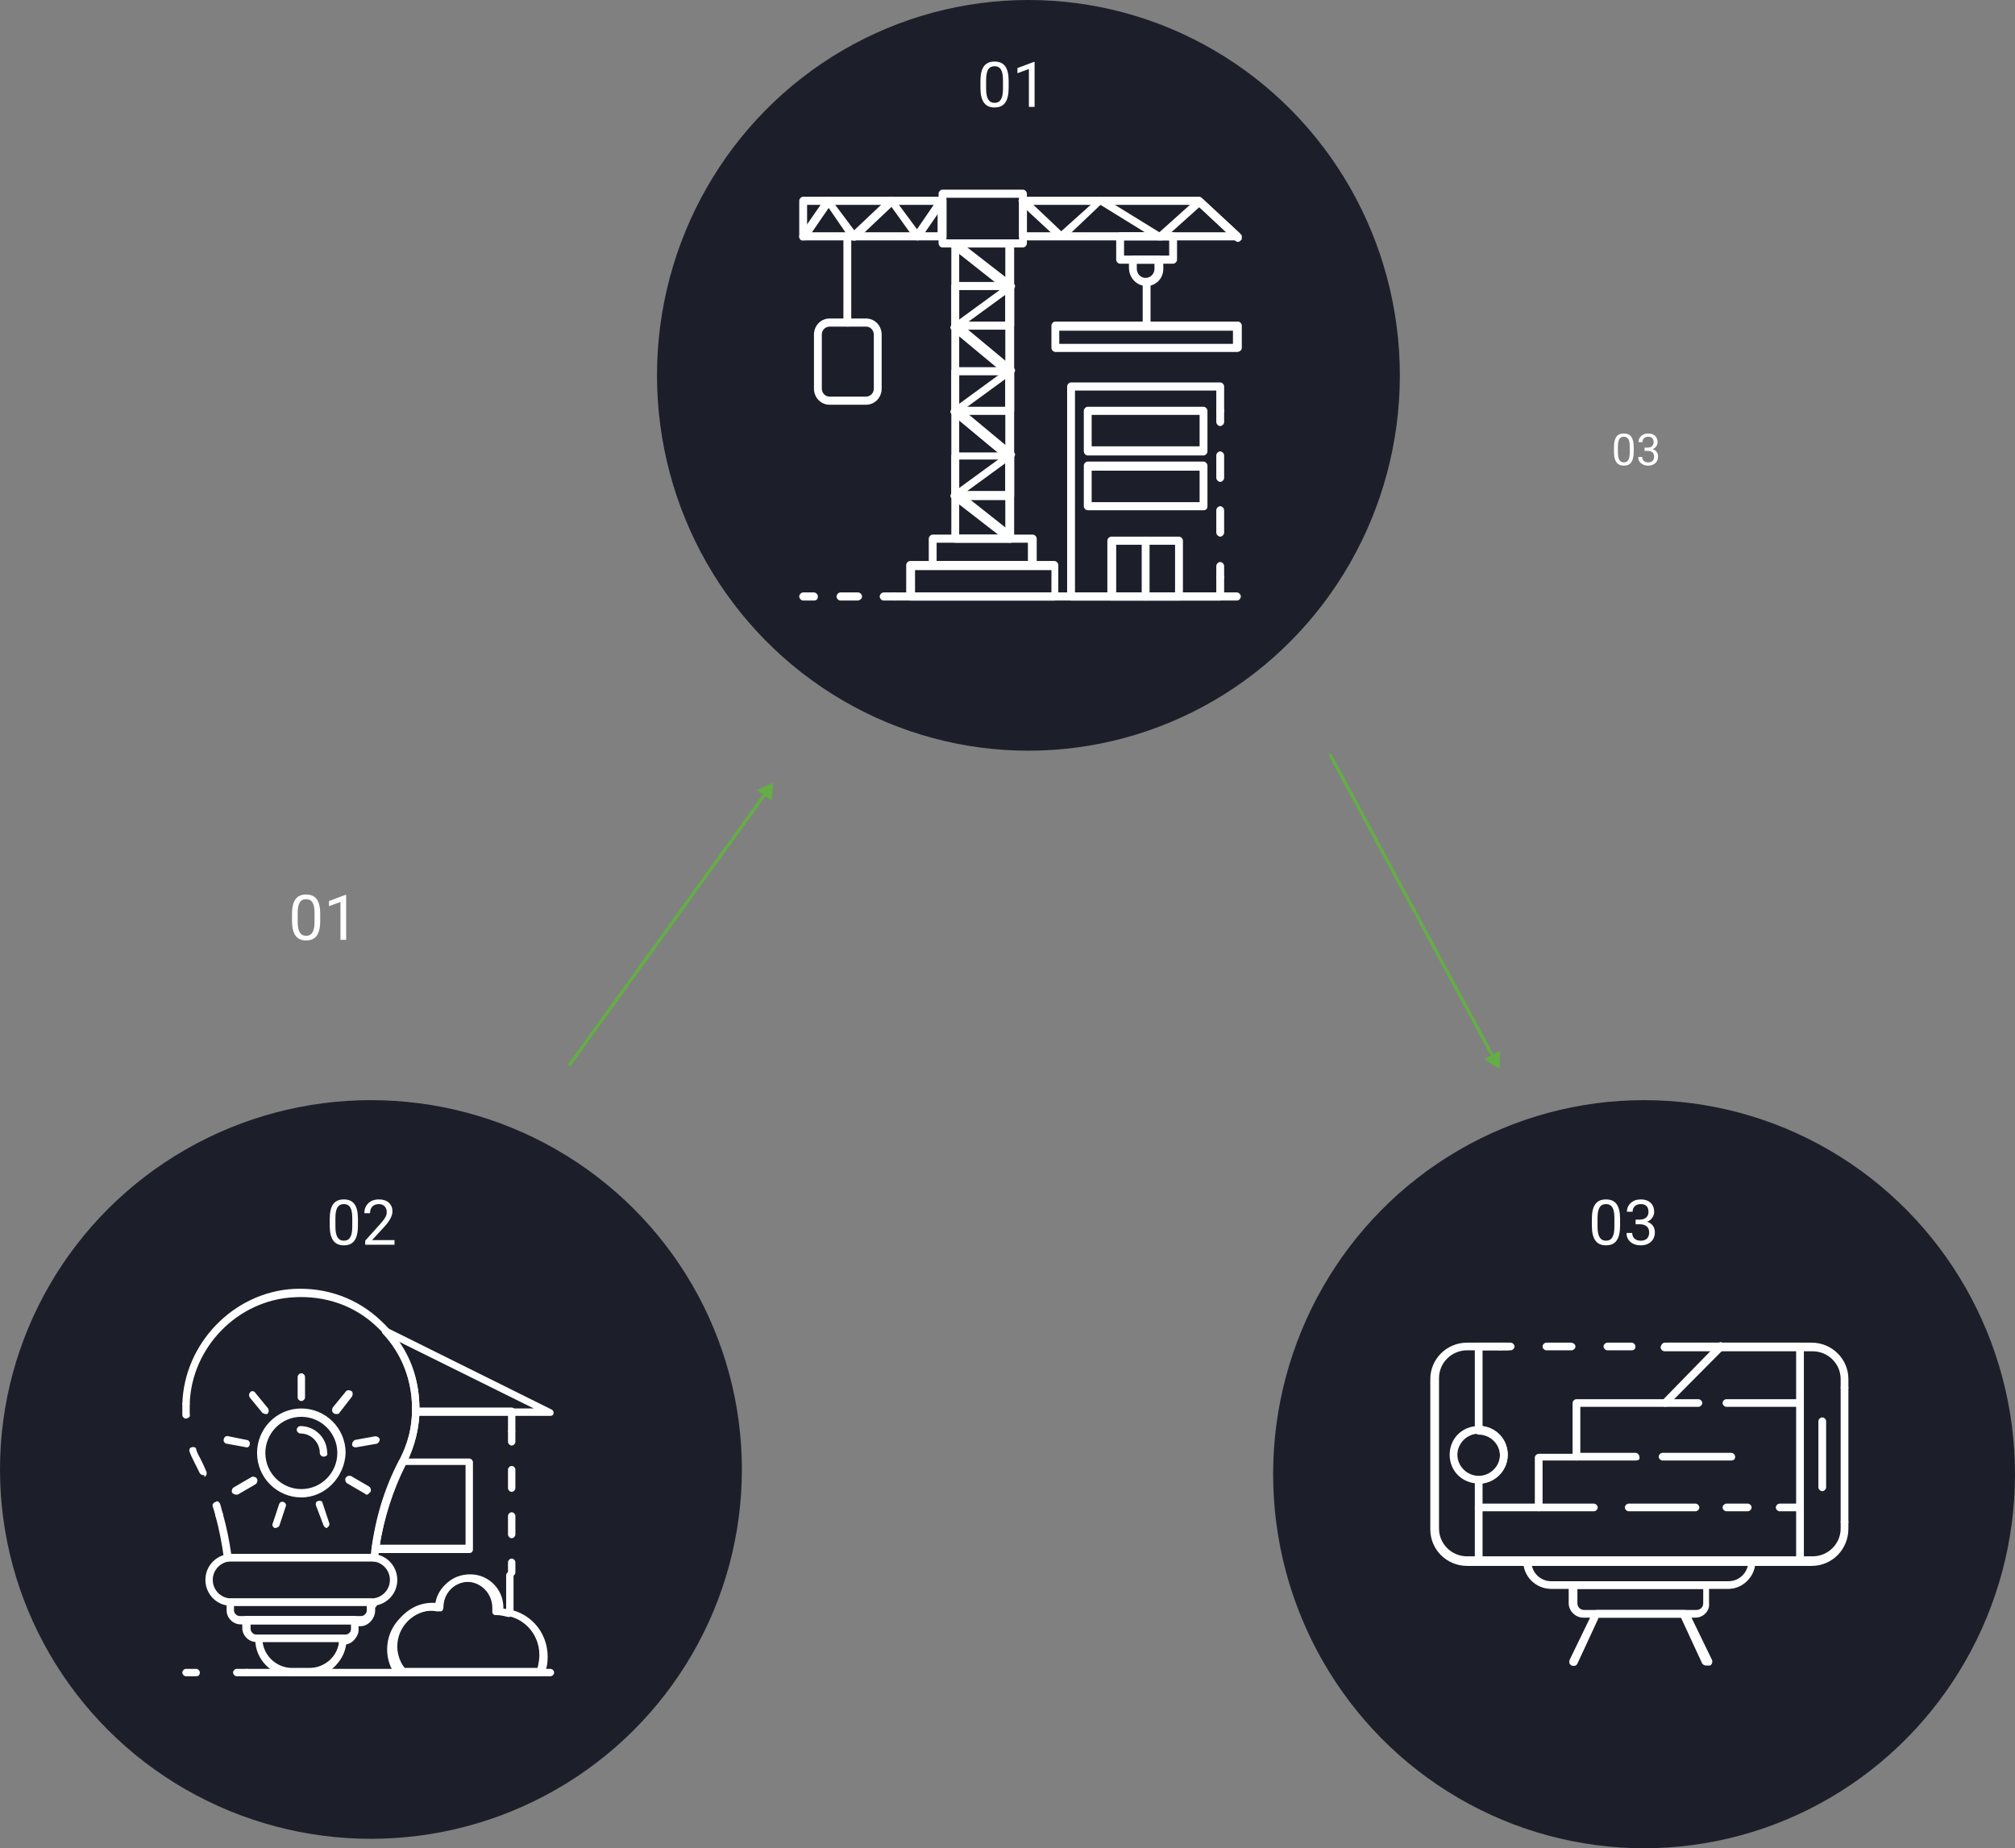 <svg width="641" height="588" viewBox="0 0 641 588" fill="none" xmlns="http://www.w3.org/2000/svg">
<rect x="0" y="0" width="641" height="588" fill="#808080" stroke="none"/>
<ellipse cx="523" cy="469" rx="118" ry="119" fill="#1C1F2A"/>
<ellipse cx="118" cy="467.5" rx="118" ry="117.5" fill="#1C1F2A"/>
<path d="M246 249L240.732 251.363L245.413 254.744L246 249ZM181.405 339.293L243.771 252.941L242.96 252.355L180.595 338.707L181.405 339.293Z" fill="#64AE45"/>
<path d="M423.66 240.047C423.528 239.804 423.225 239.714 422.982 239.845C422.739 239.976 422.648 240.279 422.779 240.522L423.66 240.047ZM477.036 340.046L477.203 334.275L472.122 337.016L477.036 340.046ZM422.779 240.522L474.46 336.323L475.34 335.848L423.66 240.047L422.779 240.522Z" fill="#64AE45"/>
<ellipse cx="327.156" cy="119.413" rx="118.156" ry="119.413" fill="#1C1F2A"/>
<g clip-path="url(#clip0_88_5108)">
<path d="M321.365 172.663H303.884C303.26 172.663 302.635 172.018 302.635 171.372V77.443C302.635 76.797 303.26 76.152 303.884 76.152H321.365C321.989 76.152 322.613 76.797 322.613 77.443V171.372C322.613 172.018 321.989 172.663 321.365 172.663ZM305.132 170.081H319.804V78.734H305.132V170.081Z" fill="white"/>
<path d="M325.423 78.734H299.826C299.202 78.734 298.578 78.088 298.578 77.443V61.627C298.578 60.981 299.202 60.335 299.826 60.335H325.423C326.047 60.335 326.672 60.981 326.672 61.627V77.443C326.672 78.088 326.047 78.734 325.423 78.734ZM301.075 76.152H324.174V62.918H301.075V76.152Z" fill="white"/>
<path d="M393.472 76.474H325.422C324.798 76.474 324.173 75.828 324.173 75.183V63.885C324.173 63.24 324.798 62.594 325.422 62.594H381.298C381.61 62.594 381.922 62.594 382.234 62.917L394.408 74.214C394.72 74.537 394.72 75.183 394.408 75.828C394.408 76.151 393.784 76.474 393.472 76.474ZM326.671 73.892H390.038L380.673 65.177H326.671V73.892Z" fill="white"/>
<path d="M321.365 104.88H303.884C303.26 104.88 302.635 104.234 302.635 103.589V91C302.635 90.355 303.26 89.709 303.884 89.709H321.365C321.989 89.709 322.613 90.355 322.613 91V103.589C322.613 104.557 321.989 104.88 321.365 104.88ZM305.132 102.297H319.804V92.291H305.132V102.297Z" fill="white"/>
<path d="M321.365 131.993H303.884C303.26 131.993 302.635 131.348 302.635 130.702V118.114C302.635 117.468 303.26 116.823 303.884 116.823H321.365C321.989 116.823 322.613 117.468 322.613 118.114V130.702C322.613 131.348 321.989 131.993 321.365 131.993ZM305.132 129.411H319.804V119.405H305.132V129.411Z" fill="white"/>
<path d="M321.365 159.106H303.884C303.26 159.106 302.635 158.461 302.635 157.815V145.227C302.635 144.581 303.26 143.936 303.884 143.936H321.365C321.989 143.936 322.613 144.581 322.613 145.227V157.815C322.613 158.461 321.989 159.106 321.365 159.106ZM305.132 156.201H319.804V146.195H305.132V156.201Z" fill="white"/>
<path d="M321.364 172.663C321.052 172.663 320.74 172.663 320.428 172.34L302.947 158.784C302.635 158.461 302.323 158.138 302.323 157.815C302.323 157.493 302.635 156.847 302.947 156.847L318.867 145.227L302.947 131.993C302.635 131.67 302.323 131.347 302.323 131.024C302.323 130.702 302.635 130.056 302.947 130.056L318.867 118.436L302.947 105.202C302.635 104.879 302.323 104.556 302.323 104.234C302.323 103.911 302.635 103.265 302.947 103.265L318.867 91.645L302.947 79.057C302.323 78.734 302.323 77.766 302.635 77.12C303.259 76.152 304.196 75.829 304.82 76.475L322.301 90.031C322.613 90.354 322.925 90.677 322.925 91C322.925 91.322 322.613 91.968 322.301 91.968L306.381 103.588L322.301 116.822C322.613 117.145 322.925 117.468 322.925 117.79C322.925 118.113 322.613 118.759 322.301 118.759L306.381 130.379L322.301 143.613C322.613 143.936 322.925 144.259 322.925 144.581C322.925 144.904 322.613 145.55 322.301 145.55L306.381 157.17L322.301 169.758C322.925 170.081 322.925 171.049 322.613 171.695C321.989 172.34 321.676 172.663 321.364 172.663Z" fill="white"/>
<path d="M368.5 76.475C368.188 76.475 368.188 76.475 367.876 76.152L350.083 65.177L338.533 76.152C337.909 76.475 337.285 76.475 336.66 76.152L324.486 64.855C323.862 64.209 323.862 63.563 324.486 62.918C325.111 62.272 325.735 62.272 326.359 62.918L337.597 73.57L349.459 62.918C349.771 62.595 350.395 62.595 351.019 62.918L368.812 73.892L380.674 63.24C381.299 62.918 381.923 62.918 382.547 63.24L394.721 74.538C395.346 75.183 395.346 75.829 394.721 76.475C394.097 77.12 393.473 77.12 392.848 76.475L381.611 65.823L369.749 76.475C369.124 76.475 368.812 76.475 368.5 76.475Z" fill="white"/>
<path d="M299.826 76.474H255.5C254.876 76.474 254.251 76.151 254.251 75.183V63.885C254.251 63.24 254.876 62.594 255.5 62.594H299.826C300.45 62.594 301.075 63.24 301.075 63.885V75.183C301.075 76.151 300.45 76.474 299.826 76.474ZM256.748 73.892H298.265V65.177H256.748V73.892Z" fill="white"/>
<path d="M255.5 76.474C255.188 76.474 254.875 76.474 254.875 76.474C254.251 75.829 253.939 75.183 254.563 74.538L262.367 63.24C262.679 62.918 262.991 62.595 263.304 62.595C263.616 62.595 264.24 62.918 264.24 63.24L271.732 73.247L282.657 62.918C282.969 62.595 283.282 62.595 283.594 62.595C283.906 62.595 284.218 62.918 284.53 63.24L291.71 72.924L298.577 62.918C298.889 62.272 299.826 62.272 300.45 62.595C301.074 63.24 301.074 64.209 300.762 64.531L292.958 75.829C292.646 76.474 292.334 76.474 291.71 76.474C291.398 76.474 290.773 76.152 290.773 75.829L283.594 65.823L272.668 76.152C272.356 76.474 271.732 76.797 271.42 76.474C271.107 76.474 270.795 76.474 270.483 76.152L263.616 66.145L256.748 76.152C256.436 76.474 255.812 76.474 255.5 76.474Z" fill="white"/>
<path d="M328.545 181.056H296.705C296.08 181.056 295.456 180.41 295.456 179.764V171.372C295.456 170.727 296.08 170.081 296.705 170.081H328.545C329.169 170.081 329.793 170.727 329.793 171.372V179.764C329.793 180.41 329.169 181.056 328.545 181.056ZM297.953 178.473H326.984V172.663H297.953V178.473Z" fill="white"/>
<path d="M335.411 191.062H289.524C288.9 191.062 288.276 190.416 288.276 189.77V179.764C288.276 179.119 288.9 178.473 289.524 178.473H335.411C336.035 178.473 336.66 179.119 336.66 179.764V189.77C336.66 190.416 336.348 191.062 335.411 191.062ZM291.085 188.479H334.475V181.378H291.085V188.479Z" fill="white"/>
<path d="M269.546 103.909C268.922 103.909 268.298 103.264 268.298 102.618V75.182C268.298 74.536 268.922 73.891 269.546 73.891C270.171 73.891 270.795 74.536 270.795 75.182V102.618C271.107 103.264 270.483 103.909 269.546 103.909Z" fill="white"/>
<path d="M275.478 128.764H263.928C261.118 128.764 258.933 126.504 258.933 123.599V106.492C258.933 103.587 261.118 101.327 263.928 101.327H275.478C278.287 101.327 280.472 103.587 280.472 106.492V123.599C280.472 126.504 278.287 128.764 275.478 128.764ZM263.928 103.909C262.679 103.909 261.431 104.878 261.431 106.492V123.599C261.431 124.89 262.367 126.181 263.928 126.181H275.478C276.726 126.181 277.975 125.213 277.975 123.599V106.492C277.975 105.201 277.038 103.909 275.478 103.909H263.928Z" fill="white"/>
<path d="M393.473 191.06H284.531C283.906 191.06 283.282 190.415 283.282 189.769C283.282 189.124 283.906 188.478 284.531 188.478H393.473C394.097 188.478 394.722 189.124 394.722 189.769C394.722 190.415 394.097 191.06 393.473 191.06Z" fill="white"/>
<path d="M258.934 191.06H255.5C254.876 191.06 254.251 190.415 254.251 189.769C254.251 189.124 254.876 188.478 255.5 188.478H258.934C259.558 188.478 260.182 189.124 260.182 189.769C260.182 190.415 259.87 191.06 258.934 191.06Z" fill="white"/>
<path d="M272.669 191.06H267.362C266.738 191.06 266.113 190.415 266.113 189.769C266.113 189.124 266.738 188.478 267.362 188.478H272.981C273.605 188.478 274.229 189.124 274.229 189.769C274.229 190.415 273.605 191.06 272.669 191.06Z" fill="white"/>
<path d="M284.53 191.06H281.097C280.472 191.06 279.848 190.415 279.848 189.769C279.848 189.124 280.472 188.478 281.097 188.478H284.53C285.155 188.478 285.779 189.124 285.779 189.769C285.779 190.415 285.155 191.06 284.53 191.06Z" fill="white"/>
<path d="M388.166 184.928C387.541 184.928 386.917 184.282 386.917 183.637V180.086C386.917 179.44 387.541 178.795 388.166 178.795C388.79 178.795 389.414 179.44 389.414 180.086V183.637C389.414 184.282 388.79 184.928 388.166 184.928Z" fill="white"/>
<path d="M388.166 170.727C387.541 170.727 386.917 170.081 386.917 169.436V162.335C386.917 161.689 387.541 161.043 388.166 161.043C388.79 161.043 389.414 161.689 389.414 162.335V169.436C389.414 170.081 388.79 170.727 388.166 170.727ZM388.166 153.297C387.541 153.297 386.917 152.651 386.917 152.006V144.904C386.917 144.259 387.541 143.613 388.166 143.613C388.79 143.613 389.414 144.259 389.414 144.904V152.006C389.414 152.651 388.79 153.297 388.166 153.297Z" fill="white"/>
<path d="M388.166 135.544C387.541 135.544 386.917 134.899 386.917 134.253V130.703C386.917 130.057 387.541 129.412 388.166 129.412C388.79 129.412 389.414 130.057 389.414 130.703V134.253C389.414 134.899 388.79 135.544 388.166 135.544Z" fill="white"/>
<path d="M388.166 191.061H340.718C340.094 191.061 339.469 190.416 339.469 189.77V122.955C339.469 122.309 340.094 121.664 340.718 121.664H388.166C388.79 121.664 389.414 122.309 389.414 122.955V130.701C389.414 131.347 388.79 131.993 388.166 131.993C387.541 131.993 386.917 131.347 386.917 130.701V124.246H341.967V188.479H386.917V183.637C386.917 182.992 387.541 182.346 388.166 182.346C388.79 182.346 389.414 182.992 389.414 183.637V189.77C389.414 190.416 388.79 191.061 388.166 191.061Z" fill="white"/>
<path d="M375.055 191.06H353.516C352.892 191.06 352.268 190.415 352.268 189.769V172.016C352.268 171.371 352.892 170.725 353.516 170.725H375.055C375.679 170.725 376.304 171.371 376.304 172.016V189.769C376.304 190.415 375.679 191.06 375.055 191.06ZM355.077 188.478H373.806V173.307H355.077V188.478Z" fill="white"/>
<path d="M373.182 83.897H356.326C355.702 83.897 355.077 83.251 355.077 82.606V75.182C355.077 74.536 355.702 73.891 356.326 73.891H373.182C373.807 73.891 374.431 74.536 374.431 75.182V82.606C374.431 83.251 373.807 83.897 373.182 83.897ZM357.575 81.315H371.934V76.473H357.575V81.315Z" fill="white"/>
<path d="M393.472 111.981H335.724C335.099 111.981 334.475 111.335 334.475 110.69V103.588C334.475 102.943 335.099 102.297 335.724 102.297H393.785C394.409 102.297 395.033 102.943 395.033 103.588V110.69C395.033 111.335 394.409 111.981 393.472 111.981ZM336.972 109.399H392.224V105.202H336.972V109.399Z" fill="white"/>
<path d="M364.754 91C361.632 91 359.135 88.418 359.135 85.19V82.608C359.135 81.962 359.759 81.316 360.384 81.316H368.812C369.436 81.316 370.06 81.962 370.06 82.608V85.513C370.06 88.74 367.563 91 364.754 91ZM361.632 83.899V85.513C361.632 87.126 362.881 88.418 364.442 88.418C366.002 88.418 367.251 87.126 367.251 85.513V83.899H361.632Z" fill="white"/>
<path d="M364.754 104.878C364.129 104.878 363.505 104.232 363.505 103.587V89.707C363.505 89.062 364.129 88.416 364.754 88.416C365.378 88.416 366.002 89.062 366.002 89.707V103.587C366.002 104.555 365.378 104.878 364.754 104.878Z" fill="white"/>
<path d="M364.442 191.06C363.817 191.06 363.193 190.415 363.193 189.769V172.016C363.193 171.371 363.817 170.725 364.442 170.725C365.066 170.725 365.69 171.371 365.69 172.016V189.769C365.69 190.415 365.066 191.06 364.442 191.06Z" fill="white"/>
<path d="M382.859 144.905H346.024C345.4 144.905 344.776 144.26 344.776 143.614V130.703C344.776 130.057 345.4 129.412 346.024 129.412H382.859C383.483 129.412 384.107 130.057 384.107 130.703V143.614C384.107 144.26 383.483 144.905 382.859 144.905ZM347.273 142H381.61V131.994H347.273V142V142Z" fill="white"/>
<path d="M382.859 162.335H346.024C345.4 162.335 344.776 161.689 344.776 161.044V148.132C344.776 147.487 345.4 146.841 346.024 146.841H382.859C383.483 146.841 384.107 147.487 384.107 148.132V161.044C384.107 162.012 383.483 162.335 382.859 162.335ZM347.273 159.753H381.61V149.746H347.273V159.753V159.753Z" fill="white"/>
</g>
<path d="M78.544 533.288H75.316C74.729 533.288 74.142 532.698 74.142 532.109C74.142 531.519 74.729 530.93 75.316 530.93H78.544C79.131 530.93 79.718 531.519 79.718 532.109C79.718 532.698 79.131 533.288 78.544 533.288Z" fill="white"/>
<path d="M62.402 533.288H59.174C58.587 533.288 58 532.698 58 532.109C58 531.519 58.587 530.93 59.174 530.93H62.402C62.989 530.93 63.576 531.519 63.576 532.109C63.576 532.698 63.283 533.288 62.402 533.288Z" fill="white"/>
<path d="M175.103 533.288H78.544C77.957 533.288 77.37 532.698 77.37 532.109C77.37 531.519 77.957 530.93 78.544 530.93H175.103C175.69 530.93 176.277 531.519 176.277 532.109C176.277 532.698 175.69 533.288 175.103 533.288Z" fill="white"/>
<path d="M118.166 510.885H73.555C68.859 510.885 65.338 507.052 65.338 502.63C65.338 497.914 69.153 494.376 73.555 494.376H118.166C122.862 494.376 126.384 498.208 126.384 502.63C126.384 507.347 122.568 510.885 118.166 510.885ZM73.555 496.734C70.327 496.734 67.686 499.388 67.686 502.63C67.686 505.873 70.327 508.526 73.555 508.526H118.166C121.394 508.526 124.036 505.873 124.036 502.63C124.036 499.388 121.394 496.734 118.166 496.734H73.555Z" fill="white"/>
<path d="M59.174 451.334C58.587 451.334 58 450.745 58 450.155C58 448.976 58 447.797 58 446.912C58 446.028 58.587 445.438 59.174 445.438C59.761 445.438 60.348 446.028 60.348 446.618C60.348 447.797 60.348 448.681 60.348 449.86C60.641 450.745 60.054 451.04 59.174 451.334Z" fill="white"/>
<path d="M64.75 469.317C64.163 469.317 63.87 469.022 63.576 468.727C62.989 467.548 62.403 466.369 61.816 465.19C61.228 464.011 60.642 462.831 60.348 461.947C60.055 461.357 60.348 460.473 60.935 460.473C61.522 460.178 62.403 460.473 62.403 461.063C62.696 462.242 63.283 463.126 63.87 464.305C64.457 465.485 65.044 466.664 65.631 468.138C65.924 468.727 65.631 469.612 65.044 469.907C65.044 469.317 65.044 469.317 64.75 469.317Z" fill="white"/>
<path d="M69.74 483.173C69.153 483.173 68.566 482.878 68.566 482.288C68.272 481.109 67.979 480.225 67.686 479.34C67.392 478.751 67.979 477.866 68.566 477.866C69.153 477.277 69.74 477.866 70.033 478.456C70.327 479.635 70.62 480.519 70.914 481.699C71.207 482.288 70.62 483.173 70.033 483.173C70.033 483.173 70.033 483.173 69.74 483.173Z" fill="white"/>
<path d="M119.046 496.733H72.381C71.794 496.733 71.207 496.144 71.207 495.554C70.62 491.132 69.74 486.71 68.566 482.288C68.566 481.699 68.859 480.814 69.446 480.814C70.033 480.52 70.914 481.109 70.914 481.699C72.088 485.826 72.968 490.248 73.555 494.375H118.166C119.339 483.762 122.568 473.739 127.264 464.306C129.905 459.294 131.079 453.693 131.079 448.092C131.079 438.069 127.264 428.93 119.926 422.15C112.883 415.37 103.491 412.127 93.512 412.716C75.609 413.601 60.935 428.635 60.348 446.618C60.348 447.208 59.761 447.797 59.174 447.797C58.587 447.797 58 447.208 58 446.618C58.587 427.456 74.142 411.242 93.219 410.063C103.784 409.474 113.763 413.011 121.394 420.381C129.025 427.456 133.427 437.479 133.427 448.092C133.427 454.283 131.96 460.179 129.318 465.485C124.329 474.918 121.394 485.236 120.22 495.849C120.22 496.439 119.633 496.733 119.046 496.733Z" fill="white"/>
<path d="M115.23 516.779H76.49C74.142 516.779 72.087 514.715 72.087 512.357V509.704C72.087 509.114 72.674 508.524 73.261 508.524H118.165C118.752 508.524 119.339 509.114 119.339 509.704V512.357C119.339 514.715 117.578 516.779 115.23 516.779ZM74.435 510.883V512.357C74.435 513.241 75.316 514.126 76.196 514.126H114.937C115.817 514.126 116.698 513.241 116.698 512.357V510.883H74.435Z" fill="white"/>
<path d="M109.948 522.38H81.479C79.131 522.38 77.077 520.316 77.077 517.958V515.305C77.077 514.715 77.664 514.125 78.251 514.125H112.883C113.47 514.125 114.057 514.715 114.057 515.305V517.958C114.35 520.611 112.296 522.38 109.948 522.38ZM79.718 516.779V518.253C79.718 519.137 80.599 520.021 81.479 520.021H109.948C110.828 520.021 111.709 519.137 111.709 518.253V516.779H79.718Z" fill="white"/>
<path d="M98.501 533.288H92.925C86.468 533.288 81.186 527.982 81.186 521.496C81.186 520.906 81.772 520.317 82.359 520.317H109.067C109.654 520.317 110.241 520.906 110.241 521.496C110.241 527.982 104.958 533.288 98.501 533.288ZM83.534 522.38C84.12 527.097 88.229 530.635 92.925 530.635H98.501C103.197 530.635 107.306 527.097 107.893 522.38H83.534Z" fill="white"/>
<path d="M149.276 494.08H119.34C119.046 494.08 118.753 493.785 118.459 493.785C118.166 493.49 118.166 493.196 118.166 492.901C119.633 483.173 122.568 473.444 126.97 464.6C127.264 464.306 127.557 464.011 128.144 464.011H149.276C149.863 464.011 150.45 464.6 150.45 465.19V492.901C150.45 493.49 150.156 494.08 149.276 494.08ZM120.807 491.427H148.102V466.074H129.025C124.916 474.329 122.275 482.878 120.807 491.427Z" fill="white"/>
<path d="M175.103 450.45H132.253C131.96 450.45 131.666 450.45 131.373 450.155C131.079 449.861 131.079 449.566 131.079 449.271V448.976C131.079 448.681 131.079 448.387 131.079 448.092C131.079 439.248 127.851 430.699 121.687 424.213C121.394 423.919 121.394 423.034 121.687 422.739C121.981 422.15 122.568 422.15 123.155 422.445L175.396 448.387C175.983 448.681 176.277 449.271 175.983 449.861C176.277 449.861 175.69 450.45 175.103 450.45ZM133.427 448.092H169.82L126.97 426.867C131.373 433.057 133.427 440.427 133.427 448.092Z" fill="white"/>
<path d="M171.874 533.287H128.144C127.851 533.287 127.557 532.993 127.264 532.993C125.209 530.339 124.035 527.392 124.035 523.854C124.035 515.894 130.786 509.114 139.003 509.999C139.59 504.692 143.993 500.86 149.569 500.86C155.439 500.86 160.135 505.577 160.135 511.473V511.767C168.059 512.357 174.222 518.842 174.222 527.097C174.222 529.16 173.929 530.929 173.048 532.698C172.755 532.993 172.461 533.287 171.874 533.287ZM128.731 530.634H170.994C171.287 529.455 171.581 527.981 171.581 526.507C171.581 519.432 166.005 513.831 158.961 513.831H158.667C158.374 513.831 158.08 513.831 157.787 513.536C157.493 513.241 157.493 512.947 157.493 512.652C157.493 512.062 157.493 511.767 157.493 511.473C157.493 507.051 153.971 503.218 149.276 503.218C144.58 503.218 141.058 506.756 141.058 511.473C141.058 511.767 140.764 512.357 140.764 512.357C140.471 512.652 140.177 512.652 139.884 512.652C139.297 512.652 138.416 512.357 137.829 512.357C131.666 512.357 126.383 517.368 126.383 523.854C126.383 526.212 127.264 528.866 128.731 530.634Z" fill="white"/>
<path d="M162.776 501.451C162.189 501.451 161.602 500.861 161.602 500.272V497.029C161.602 496.439 162.189 495.85 162.776 495.85C163.363 495.85 163.95 496.439 163.95 497.029V500.272C163.95 500.861 163.363 501.451 162.776 501.451Z" fill="white"/>
<path d="M162.776 489.365C162.189 489.365 161.602 488.775 161.602 488.186V482.29C161.602 481.7 162.189 481.11 162.776 481.11C163.363 481.11 163.95 481.7 163.95 482.29V488.186C163.95 488.775 163.363 489.365 162.776 489.365ZM162.776 474.625C162.189 474.625 161.602 474.035 161.602 473.446V467.55C161.602 466.96 162.189 466.371 162.776 466.371C163.363 466.371 163.95 466.96 163.95 467.55V473.446C163.95 474.035 163.363 474.625 162.776 474.625Z" fill="white"/>
<path d="M162.776 459.884C162.189 459.884 161.602 459.294 161.602 458.705V455.462C161.602 454.872 162.189 454.283 162.776 454.283C163.363 454.283 163.95 454.872 163.95 455.462V458.705C163.95 459.294 163.363 459.884 162.776 459.884Z" fill="white"/>
<path d="M128.144 533.288H98.502C97.915 533.288 97.328 532.698 97.328 532.109C97.328 531.519 97.915 530.93 98.502 530.93C103.785 530.93 107.894 526.803 107.894 521.496C107.894 520.907 108.481 520.317 109.067 520.317H109.948C110.828 520.317 111.709 519.433 111.709 518.548V515.895C111.709 515.305 112.296 514.716 112.883 514.716H114.937C115.818 514.716 116.698 513.832 116.698 512.947V510.294C116.698 509.704 117.285 509.115 117.872 509.115H118.753C119.34 509.115 119.927 509.704 119.927 510.294C119.927 510.884 119.633 511.473 119.046 511.473V512.947C119.046 515.305 116.992 517.369 114.644 517.369H113.763V518.843C113.763 521.201 112.002 522.97 109.654 523.265C109.361 526.508 107.6 529.456 104.959 531.519H124.916C123.742 529.456 123.155 527.097 123.155 524.739C123.155 519.727 125.796 515.011 130.492 512.358C133.134 510.884 135.482 510.294 138.417 510.589C139.004 505.282 143.406 501.45 148.982 501.45C154.852 501.45 159.548 506.167 159.548 512.063V512.358C160.135 512.358 160.428 512.358 161.015 512.652V501.155C161.015 500.566 161.602 499.976 162.189 499.976C162.776 499.976 163.363 500.566 163.363 501.155V513.242C163.363 513.537 163.07 514.126 162.776 514.126C162.483 514.421 162.189 514.421 161.602 514.421C160.428 514.126 159.254 513.832 158.08 513.832H157.787C157.493 513.832 157.2 513.832 156.906 513.537C156.613 513.242 156.613 512.947 156.613 512.652C156.613 512.063 156.613 511.768 156.613 511.473C156.613 507.051 153.091 503.219 148.395 503.219C143.699 503.219 140.177 506.756 140.177 511.473C140.177 511.768 139.884 512.358 139.884 512.358C139.59 512.652 139.297 512.652 139.004 512.652C136.362 512.063 134.014 512.652 131.373 513.832C127.557 516.19 125.209 520.022 125.503 523.855C125.503 526.508 126.383 529.161 128.144 530.93C128.438 531.225 128.438 531.814 128.438 532.109C129.025 532.993 128.731 533.288 128.144 533.288Z" fill="white"/>
<path d="M119.046 496.733C118.166 496.733 117.872 496.143 117.872 495.259C119.046 484.351 121.981 473.738 127.264 464.01C129.612 459.293 131.079 454.282 131.079 448.976C131.079 448.386 131.666 447.796 132.253 447.796H162.776C163.363 447.796 163.95 448.386 163.95 448.976V455.166C163.95 455.756 163.363 456.345 162.776 456.345C162.189 456.345 161.602 455.756 161.602 455.166V450.155H133.427C133.134 455.461 131.666 460.473 129.318 465.189C124.329 474.623 121.394 484.941 120.22 495.553C120.22 496.438 119.633 496.733 119.046 496.733Z" fill="white"/>
<path d="M95.86 476.392C88.23 476.392 81.773 470.202 81.773 462.242C81.773 454.577 87.936 448.092 95.86 448.092C103.491 448.092 109.948 454.283 109.948 462.242C109.654 469.907 103.491 476.392 95.86 476.392ZM95.86 450.745C89.403 450.745 84.414 456.051 84.414 462.242C84.414 468.728 89.697 473.739 95.86 473.739C102.317 473.739 107.306 468.433 107.306 462.242C107.306 455.757 102.024 450.745 95.86 450.745Z" fill="white"/>
<path d="M102.904 463.422C102.317 463.422 101.73 462.832 101.73 462.242C101.73 459 99.088 456.052 95.567 456.052C94.98 456.052 94.393 455.462 94.393 454.873C94.393 454.283 94.98 453.693 95.567 453.693C100.262 453.693 104.078 457.526 104.078 462.242C104.371 462.832 103.784 463.422 102.904 463.422Z" fill="white"/>
<path d="M95.86 445.734C95.273 445.734 94.686 445.144 94.686 444.555V438.069C94.686 437.48 95.273 436.89 95.86 436.89C96.447 436.89 97.034 437.48 97.034 438.069V444.555C97.034 445.144 96.447 445.734 95.86 445.734Z" fill="white"/>
<path d="M107.013 449.86C106.719 449.86 106.426 449.86 106.133 449.566C105.546 449.271 105.546 448.386 105.839 447.797L109.948 442.785C110.241 442.196 111.122 442.196 111.709 442.491C112.296 442.785 112.296 443.67 112.002 444.259L107.893 449.566C107.893 449.86 107.306 449.86 107.013 449.86Z" fill="white"/>
<path d="M113.176 460.473C112.589 460.473 112.002 460.178 112.002 459.589C112.002 458.999 112.296 458.41 112.883 458.115L119.339 456.936C119.926 456.936 120.513 457.23 120.807 457.82C120.807 458.41 120.513 458.999 119.926 459.294L113.176 460.473Z" fill="white"/>
<path d="M116.698 475.508C116.405 475.508 116.405 475.508 116.111 475.213L110.535 471.97C109.948 471.675 109.654 470.791 109.948 470.201C110.241 469.612 111.122 469.317 111.709 469.612L117.285 472.855C117.872 473.149 118.166 474.034 117.872 474.623C117.285 475.213 116.992 475.508 116.698 475.508Z" fill="white"/>
<path d="M104.078 486.122C103.491 486.122 103.198 485.827 102.904 485.237L100.556 479.047C100.263 478.457 100.556 477.573 101.143 477.573C101.73 477.278 102.611 477.573 102.611 478.162L104.665 484.353C104.959 484.943 104.665 485.827 104.078 485.827C104.372 486.122 104.078 486.122 104.078 486.122Z" fill="white"/>
<path d="M87.642 486.121H87.349C86.762 485.826 86.468 485.237 86.762 484.647L88.816 478.456C89.11 477.867 89.697 477.572 90.284 477.867C90.871 478.161 91.164 478.751 90.871 479.341L88.816 485.531C88.523 485.826 87.936 486.121 87.642 486.121Z" fill="white"/>
<path d="M75.022 475.508C74.729 475.508 74.142 475.214 73.848 474.919C73.555 474.329 73.848 473.445 74.435 473.15L80.012 469.907C80.599 469.612 81.479 469.907 81.772 470.497C82.066 471.086 81.772 471.971 81.186 472.266L75.609 475.508C75.316 475.508 75.022 475.508 75.022 475.508Z" fill="white"/>
<path d="M78.544 460.474C78.251 460.474 78.251 460.474 78.544 460.474L72.088 459.295C71.501 459.295 70.914 458.41 71.207 457.821C71.207 457.231 72.088 456.642 72.675 456.936L78.544 458.116C79.132 458.116 79.718 459 79.425 459.589C79.425 459.884 79.132 460.474 78.544 460.474Z" fill="white"/>
<path d="M84.415 449.861C84.121 449.861 83.828 449.566 83.534 449.566L79.425 444.555C79.132 443.965 79.132 443.376 79.719 442.786C80.012 442.491 80.893 442.491 81.186 443.081L85.295 448.092C85.588 448.682 85.588 449.271 85.001 449.861C85.001 449.861 84.708 449.861 84.415 449.861Z" fill="white"/>
<path d="M113.867 389.936C113.867 392.051 113.506 393.624 112.783 394.652C112.061 395.681 110.931 396.195 109.395 396.195C107.878 396.195 106.755 395.694 106.025 394.691C105.296 393.682 104.919 392.178 104.893 390.18V387.768C104.893 385.678 105.254 384.125 105.977 383.109C106.699 382.094 107.832 381.586 109.375 381.586C110.905 381.586 112.031 382.077 112.754 383.061C113.477 384.037 113.848 385.548 113.867 387.592V389.936ZM112.061 387.465C112.061 385.935 111.846 384.822 111.416 384.125C110.986 383.422 110.306 383.07 109.375 383.07C108.451 383.07 107.777 383.419 107.354 384.115C106.93 384.812 106.712 385.883 106.699 387.328V390.219C106.699 391.755 106.921 392.891 107.363 393.627C107.812 394.356 108.49 394.721 109.395 394.721C110.286 394.721 110.947 394.376 111.377 393.686C111.813 392.995 112.041 391.908 112.061 390.424V387.465ZM125.498 396H116.182V394.701L121.104 389.232C121.833 388.406 122.334 387.735 122.607 387.221C122.887 386.7 123.027 386.163 123.027 385.609C123.027 384.867 122.803 384.258 122.354 383.783C121.904 383.308 121.305 383.07 120.557 383.07C119.658 383.07 118.958 383.327 118.457 383.842C117.962 384.35 117.715 385.059 117.715 385.971H115.908C115.908 384.662 116.328 383.604 117.168 382.797C118.014 381.99 119.144 381.586 120.557 381.586C121.878 381.586 122.923 381.934 123.691 382.631C124.46 383.321 124.844 384.242 124.844 385.395C124.844 386.794 123.952 388.461 122.168 390.395L118.359 394.525H125.498V396Z" fill="white"/>
<path d="M320.867 27.936C320.867 30.051 320.506 31.624 319.783 32.652C319.061 33.681 317.931 34.195 316.395 34.195C314.878 34.195 313.755 33.694 313.025 32.691C312.296 31.682 311.919 30.178 311.893 28.18V25.768C311.893 23.678 312.254 22.125 312.977 21.109C313.699 20.094 314.832 19.586 316.375 19.586C317.905 19.586 319.031 20.078 319.754 21.061C320.477 22.037 320.848 23.547 320.867 25.592V27.936ZM319.061 25.465C319.061 23.935 318.846 22.822 318.416 22.125C317.986 21.422 317.306 21.07 316.375 21.07C315.451 21.07 314.777 21.419 314.354 22.115C313.93 22.812 313.712 23.883 313.699 25.328V28.219C313.699 29.755 313.921 30.891 314.363 31.627C314.812 32.356 315.49 32.721 316.395 32.721C317.286 32.721 317.947 32.376 318.377 31.686C318.813 30.995 319.041 29.908 319.061 28.424V25.465ZM329.119 34H327.303V21.959L323.66 23.297V21.656L328.836 19.713H329.119V34Z" fill="white"/>
<path d="M101.867 292.936C101.867 295.051 101.506 296.624 100.783 297.652C100.061 298.681 98.931 299.195 97.394 299.195C95.878 299.195 94.755 298.694 94.025 297.691C93.296 296.682 92.919 295.178 92.893 293.18V290.768C92.893 288.678 93.254 287.125 93.977 286.109C94.699 285.094 95.832 284.586 97.375 284.586C98.905 284.586 100.031 285.077 100.754 286.061C101.477 287.037 101.848 288.548 101.867 290.592V292.936ZM100.061 290.465C100.061 288.935 99.846 287.822 99.416 287.125C98.986 286.422 98.306 286.07 97.375 286.07C96.451 286.07 95.777 286.419 95.353 287.115C94.93 287.812 94.712 288.883 94.699 290.328V293.219C94.699 294.755 94.921 295.891 95.363 296.627C95.812 297.356 96.49 297.721 97.394 297.721C98.287 297.721 98.947 297.376 99.377 296.686C99.813 295.995 100.041 294.908 100.061 293.424V290.465ZM110.119 299H108.303V286.959L104.66 288.297V286.656L109.836 284.713H110.119V299Z" fill="white"/>
<path d="M515.367 389.936C515.367 392.051 515.006 393.624 514.283 394.652C513.561 395.681 512.431 396.195 510.895 396.195C509.378 396.195 508.255 395.694 507.525 394.691C506.796 393.682 506.419 392.178 506.393 390.18V387.768C506.393 385.678 506.754 384.125 507.477 383.109C508.199 382.094 509.332 381.586 510.875 381.586C512.405 381.586 513.531 382.077 514.254 383.061C514.977 384.037 515.348 385.548 515.367 387.592V389.936ZM513.561 387.465C513.561 385.935 513.346 384.822 512.916 384.125C512.486 383.422 511.806 383.07 510.875 383.07C509.951 383.07 509.277 383.419 508.854 384.115C508.43 384.812 508.212 385.883 508.199 387.328V390.219C508.199 391.755 508.421 392.891 508.863 393.627C509.312 394.356 509.99 394.721 510.895 394.721C511.786 394.721 512.447 394.376 512.877 393.686C513.313 392.995 513.541 391.908 513.561 390.424V387.465ZM520.309 388.012H521.666C522.519 387.999 523.189 387.774 523.678 387.338C524.166 386.902 524.41 386.312 524.41 385.57C524.41 383.904 523.58 383.07 521.92 383.07C521.139 383.07 520.514 383.295 520.045 383.744C519.583 384.187 519.352 384.776 519.352 385.512H517.545C517.545 384.385 517.955 383.451 518.775 382.709C519.602 381.96 520.65 381.586 521.92 381.586C523.261 381.586 524.312 381.941 525.074 382.65C525.836 383.36 526.217 384.346 526.217 385.609C526.217 386.228 526.015 386.827 525.611 387.406C525.214 387.986 524.671 388.419 523.98 388.705C524.762 388.952 525.364 389.363 525.787 389.936C526.217 390.508 526.432 391.208 526.432 392.035C526.432 393.311 526.015 394.324 525.182 395.072C524.348 395.821 523.264 396.195 521.93 396.195C520.595 396.195 519.508 395.834 518.668 395.111C517.835 394.389 517.418 393.435 517.418 392.25H519.234C519.234 392.999 519.479 393.598 519.967 394.047C520.455 394.496 521.109 394.721 521.93 394.721C522.802 394.721 523.469 394.493 523.932 394.037C524.394 393.581 524.625 392.927 524.625 392.074C524.625 391.247 524.371 390.613 523.863 390.17C523.355 389.727 522.623 389.499 521.666 389.486H520.309V388.012Z" fill="white"/>
<path d="M519.707 143.755C519.707 145.236 519.454 146.337 518.948 147.057C518.442 147.777 517.652 148.137 516.576 148.137C515.514 148.137 514.728 147.786 514.218 147.084C513.707 146.378 513.443 145.325 513.425 143.926V142.237C513.425 140.774 513.678 139.688 514.184 138.977C514.689 138.266 515.482 137.91 516.562 137.91C517.633 137.91 518.422 138.254 518.928 138.942C519.434 139.626 519.693 140.683 519.707 142.114V143.755ZM518.442 142.025C518.442 140.954 518.292 140.175 517.991 139.688C517.69 139.195 517.214 138.949 516.562 138.949C515.915 138.949 515.444 139.193 515.147 139.681C514.851 140.168 514.699 140.918 514.689 141.93V143.953C514.689 145.029 514.844 145.824 515.154 146.339C515.469 146.849 515.943 147.104 516.576 147.104C517.201 147.104 517.663 146.863 517.964 146.38C518.269 145.897 518.429 145.136 518.442 144.097V142.025ZM523.166 142.408H524.116C524.713 142.399 525.183 142.242 525.524 141.937C525.866 141.631 526.037 141.219 526.037 140.699C526.037 139.533 525.456 138.949 524.294 138.949C523.747 138.949 523.31 139.106 522.981 139.421C522.658 139.731 522.496 140.143 522.496 140.658H521.231C521.231 139.87 521.519 139.216 522.093 138.696C522.672 138.172 523.405 137.91 524.294 137.91C525.233 137.91 525.969 138.159 526.502 138.655C527.035 139.152 527.302 139.842 527.302 140.727C527.302 141.16 527.16 141.579 526.878 141.984C526.6 142.39 526.219 142.693 525.736 142.894C526.283 143.067 526.705 143.354 527.001 143.755C527.302 144.156 527.452 144.646 527.452 145.225C527.452 146.118 527.16 146.826 526.577 147.351C525.994 147.875 525.235 148.137 524.301 148.137C523.367 148.137 522.605 147.884 522.018 147.378C521.434 146.872 521.143 146.204 521.143 145.375H522.414C522.414 145.899 522.585 146.318 522.927 146.633C523.269 146.947 523.727 147.104 524.301 147.104C524.911 147.104 525.379 146.945 525.702 146.626C526.026 146.307 526.188 145.849 526.188 145.252C526.188 144.673 526.01 144.229 525.654 143.919C525.299 143.609 524.786 143.45 524.116 143.44H523.166V142.408Z" fill="white"/>
<g clip-path="url(#clip1_88_5108)">
<path d="M586.769 485.375C586.153 485.375 585.537 484.766 585.537 484.156V441.48C585.537 440.87 586.153 440.26 586.769 440.26C587.384 440.26 588 440.87 588 441.48V484.156C588 485.07 587.384 485.375 586.769 485.375Z" fill="white"/>
<path d="M576.301 498.179H466.699C460.234 498.179 455 492.997 455 486.595V438.737C455 432.335 460.234 427.153 466.699 427.153H479.63C480.245 427.153 480.861 427.763 480.861 428.373C480.861 428.982 480.245 429.592 479.63 429.592H466.699C461.773 429.592 457.771 433.555 457.771 438.432V486.29C457.771 491.168 461.773 495.131 466.699 495.131H576.609C581.535 495.131 585.537 491.168 585.537 486.29V484.157C585.537 483.547 586.153 482.937 586.769 482.937C587.384 482.937 588 483.547 588 484.157V486.29C588 492.997 582.766 498.179 576.301 498.179Z" fill="white"/>
<path d="M586.768 442.7C586.153 442.7 585.537 442.09 585.537 441.48V438.737C585.537 433.86 581.535 429.897 576.609 429.897H529.504C528.889 429.897 528.273 429.287 528.273 428.677C528.273 428.068 528.889 427.153 529.504 427.153H576.301C582.766 427.153 588 432.335 588 438.737V441.48C588 442.09 587.384 442.7 586.768 442.7Z" fill="white"/>
<path d="M549.824 505.494H493.484C488.558 505.494 484.556 501.531 484.556 496.653C484.556 496.044 485.171 495.434 485.787 495.434H557.213C557.829 495.434 558.445 496.044 558.445 496.653C558.445 501.531 554.442 505.494 549.824 505.494ZM487.326 498.178C487.942 500.921 490.405 503.055 493.484 503.055H549.824C552.903 503.055 555.366 500.921 555.982 498.178H487.326Z" fill="white"/>
<path d="M542.743 529.88C542.128 529.88 541.82 529.576 541.512 529.271L534.739 514.639H508.57L501.797 529.271C501.489 529.88 500.873 530.185 499.949 529.88C499.334 529.576 499.026 528.966 499.334 528.051L506.723 512.81C507.03 512.505 507.338 512.2 507.954 512.2H535.97C536.586 512.2 536.894 512.505 537.202 512.81L544.591 528.051C544.898 528.661 544.591 529.576 543.975 529.88C543.051 529.88 543.051 529.88 542.743 529.88Z" fill="white"/>
<path d="M572.607 498.179H470.394C469.778 498.179 469.162 497.569 469.162 496.96V471.049C469.162 470.439 469.778 469.83 470.394 469.83C474.088 469.83 477.167 466.781 477.167 463.123C477.167 459.465 474.088 456.417 470.394 456.417C469.778 456.417 469.162 455.807 469.162 455.198V428.373C469.162 427.763 469.778 427.153 470.394 427.153H477.167C477.782 427.153 478.398 427.763 478.398 428.373C478.398 428.982 477.782 429.592 477.167 429.592H471.625V453.674C476.243 454.283 479.63 458.246 479.63 462.819C479.63 467.391 476.243 471.354 471.625 471.963V495.435H571.375V429.592H534.123C533.507 429.592 532.891 428.982 532.891 428.373C532.891 427.763 533.507 427.153 534.123 427.153H572.607C573.222 427.153 573.838 427.763 573.838 428.373V496.655C573.838 497.569 573.53 498.179 572.607 498.179Z" fill="white"/>
<path d="M470.393 471.962C465.16 471.962 461.157 467.999 461.157 462.817C461.157 457.635 465.16 453.672 470.393 453.672C475.627 453.672 479.629 457.635 479.629 462.817C479.629 467.999 475.319 471.962 470.393 471.962ZM470.393 456.111C466.699 456.111 463.62 459.159 463.62 462.817C463.62 466.475 466.699 469.524 470.393 469.524C474.088 469.524 477.166 466.475 477.166 462.817C477.166 459.159 474.088 456.111 470.393 456.111Z" fill="white"/>
<path d="M579.688 474.401C579.072 474.401 578.456 473.791 578.456 473.181V452.148C578.456 451.538 579.072 450.929 579.688 450.929C580.303 450.929 580.919 451.538 580.919 452.148V473.181C580.919 473.791 580.303 474.401 579.688 474.401Z" fill="white"/>
<path d="M539.356 514.639H503.643C501.18 514.639 499.025 512.505 499.025 510.066V504.275C499.025 503.665 499.641 503.055 500.257 503.055H542.435C543.051 503.055 543.667 503.665 543.667 504.275V510.066C543.974 512.505 541.819 514.639 539.356 514.639ZM501.796 505.494V510.066C501.796 511.286 502.72 512.2 503.951 512.2H539.664C540.896 512.2 541.819 511.286 541.819 510.066V505.494H501.796Z" fill="white"/>
<path d="M489.482 480.803H470.394C469.778 480.803 469.162 480.193 469.162 479.583C469.162 478.974 469.778 478.364 470.394 478.364H488.25V463.732C488.25 463.122 488.866 462.513 489.482 462.513H500.257V446.357C500.257 445.747 500.873 445.137 501.489 445.137H529.197L546.438 427.457C547.053 426.848 547.669 426.848 548.285 427.457C548.901 428.067 548.901 428.677 548.285 429.286L530.428 447.271C530.12 447.576 529.813 447.576 529.505 447.576H502.72V463.427C502.72 464.037 502.104 464.647 501.489 464.647H490.713V479.278C490.713 480.193 490.097 480.803 489.482 480.803Z" fill="white"/>
<path d="M507.03 480.802H489.481C488.866 480.802 488.25 480.193 488.25 479.583C488.25 478.973 488.866 478.364 489.481 478.364H507.03C507.646 478.364 508.262 478.973 508.262 479.583C508.262 480.193 507.646 480.802 507.03 480.802Z" fill="white"/>
<path d="M520.268 464.646H501.488C500.873 464.646 500.257 464.037 500.257 463.427C500.257 462.817 500.873 462.208 501.488 462.208H520.268C520.884 462.208 521.5 462.817 521.5 463.427C521.808 464.341 521.192 464.646 520.268 464.646Z" fill="white"/>
<path d="M540.28 447.576H529.813C529.197 447.576 528.581 446.966 528.581 446.357C528.581 445.747 529.197 445.137 529.813 445.137H540.28C540.896 445.137 541.512 445.747 541.512 446.357C541.512 446.966 540.896 447.576 540.28 447.576Z" fill="white"/>
<path d="M539.356 480.802H518.113C517.498 480.802 516.882 480.193 516.882 479.583C516.882 478.973 517.498 478.364 518.113 478.364H539.356C539.972 478.364 540.588 478.973 540.588 479.583C540.588 480.193 539.972 480.802 539.356 480.802Z" fill="white"/>
<path d="M550.748 464.646H528.889C528.273 464.646 527.658 464.037 527.658 463.427C527.658 462.817 528.273 462.208 528.889 462.208H550.748C551.364 462.208 551.979 462.817 551.979 463.427C551.979 464.341 551.364 464.646 550.748 464.646Z" fill="white"/>
<path d="M572.607 447.576H549.209C548.593 447.576 547.977 446.966 547.977 446.357C547.977 445.747 548.593 445.137 549.209 445.137H572.607C573.222 445.137 573.838 445.747 573.838 446.357C573.838 446.966 573.53 447.576 572.607 447.576Z" fill="white"/>
<path d="M534.123 429.592H530.736C530.121 429.592 529.505 428.982 529.505 428.373C529.505 427.763 530.121 427.153 530.736 427.153H534.123C534.739 427.153 535.354 427.763 535.354 428.373C535.354 428.982 534.739 429.592 534.123 429.592Z" fill="white"/>
<path d="M519.037 429.592H511.34C510.724 429.592 510.109 428.982 510.109 428.373C510.109 427.763 510.724 427.153 511.34 427.153H519.037C519.653 427.153 520.268 427.763 520.268 428.373C520.268 428.982 519.961 429.592 519.037 429.592ZM499.949 429.592H491.944C491.329 429.592 490.713 428.982 490.713 428.373C490.713 427.763 491.329 427.153 491.944 427.153H499.641C500.565 427.153 501.18 427.763 501.18 428.373C501.18 428.982 500.565 429.592 499.949 429.592Z" fill="white"/>
<path d="M480.553 429.592H477.167C476.551 429.592 475.935 428.982 475.935 428.373C475.935 427.763 476.243 427.153 477.167 427.153H480.553C481.169 427.153 481.785 427.763 481.785 428.373C481.785 428.982 481.169 429.592 480.553 429.592Z" fill="white"/>
<path d="M572.607 480.802H566.141C565.526 480.802 564.91 480.193 564.91 479.583C564.91 478.973 565.526 478.364 566.141 478.364H572.607C573.222 478.364 573.838 478.973 573.838 479.583C573.838 480.193 573.53 480.802 572.607 480.802ZM555.982 480.802H549.209C548.593 480.802 547.977 480.193 547.977 479.583C547.977 478.973 548.593 478.364 549.209 478.364H555.982C556.597 478.364 557.213 478.973 557.213 479.583C557.213 480.193 556.597 480.802 555.982 480.802Z" fill="white"/>
</g>
<defs>
<clipPath id="clip0_88_5108">
<rect width="140.782" height="130.726" fill="white" transform="translate(254.251 60.335)"/>
</clipPath>
<clipPath id="clip1_88_5108">
<rect width="133" height="103" fill="white" transform="translate(455 427)"/>
</clipPath>
</defs>
</svg>
